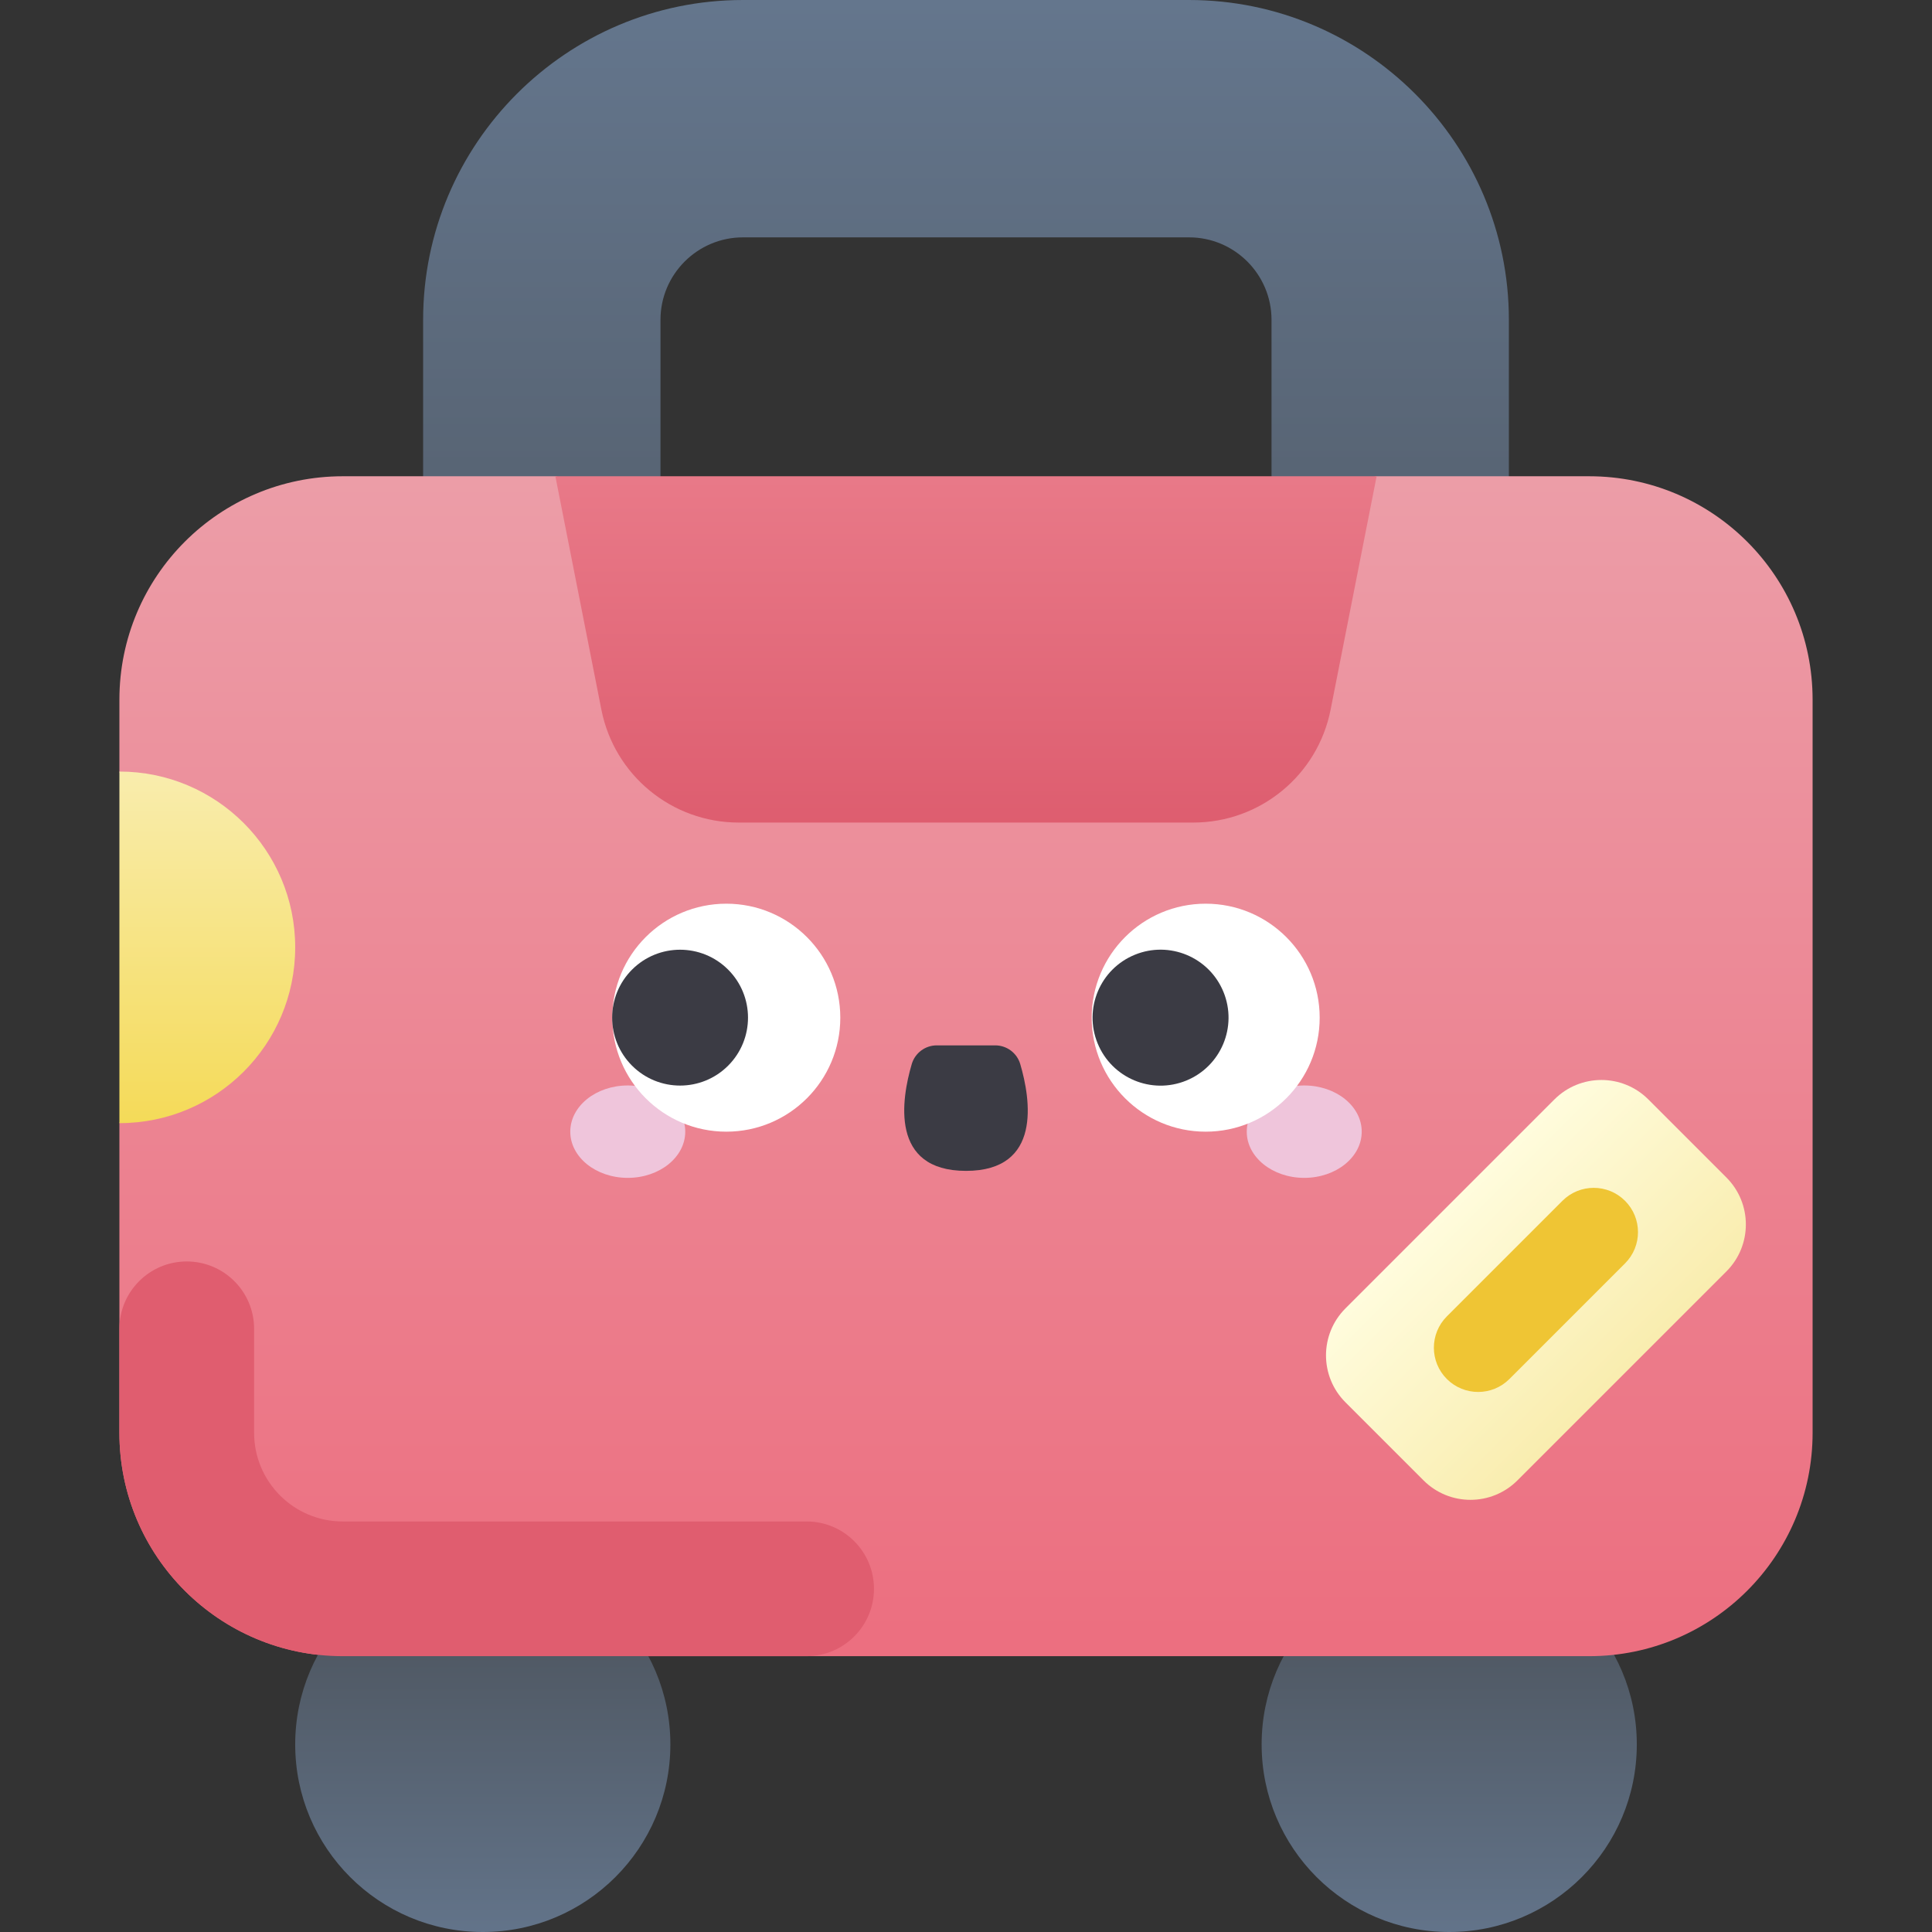 <svg id="Capa_1" enable-background="new 0 0 502 502" height="512" viewBox="0 0 502 502" width="512" xmlns="http://www.w3.org/2000/svg" xmlns:xlink="http://www.w3.org/1999/xlink"><rect x="0" y="0" width="502" height="502" fill="#333333" stroke="none"/><linearGradient id="lg1"><stop offset="0" stop-color="#4e5660"/><stop offset="1" stop-color="#64768d"/></linearGradient><linearGradient id="SVGID_1_" gradientTransform="matrix(-1 0 0 1 702 0)" gradientUnits="userSpaceOnUse" x1="325.444" x2="325.444" xlink:href="#lg1" y1="420.786" y2="508.864"/><linearGradient id="SVGID_2_" gradientUnits="userSpaceOnUse" x1="251" x2="251" xlink:href="#lg1" y1="227.389" y2="0"/><linearGradient id="SVGID_3_" gradientUnits="userSpaceOnUse" x1="251" x2="251" y1="424.597" y2="104.821"><stop offset="0" stop-color="#ec6f80"/><stop offset="1" stop-color="#eca0aa"/></linearGradient><linearGradient id="SVGID_4_" gradientUnits="userSpaceOnUse" x1="251" x2="251" y1="217.971" y2="95.188"><stop offset="0" stop-color="#dd5c6e"/><stop offset="1" stop-color="#ec8290"/></linearGradient><linearGradient id="SVGID_5_" gradientTransform="matrix(.707 -.707 .707 .707 -276.558 509.32)" gradientUnits="userSpaceOnUse" x1="600.908" x2="600.908" y1="386.209" y2="323.009"><stop offset="0" stop-color="#f9edaf"/><stop offset="1" stop-color="#fffcdd"/></linearGradient><linearGradient id="SVGID_6_" gradientUnits="userSpaceOnUse" x1="53.864" x2="53.864" y1="298.683" y2="198.365"><stop offset="0" stop-color="#f4d952"/><stop offset="1" stop-color="#f9edaf"/></linearGradient><linearGradient id="SVGID_7_" gradientUnits="userSpaceOnUse" x1="125.444" x2="125.444" xlink:href="#lg1" y1="420.786" y2="508.864"/><g><g><circle cx="376.556" cy="453.259" fill="url(#SVGID_1_)" r="48.741"/><path d="m361.221 227.389c-17.031 0-30.837-13.806-30.837-30.838v-113.45c0-11.815-9.611-21.426-21.426-21.426h-115.916c-11.815 0-21.426 9.611-21.426 21.426v113.451c0 17.031-13.806 30.838-30.837 30.838s-30.837-13.806-30.837-30.838v-113.451c0-45.822 37.279-83.101 83.1-83.101h115.915c45.822 0 83.101 37.279 83.101 83.101v113.451c0 17.031-13.806 30.837-30.837 30.837z" fill="url(#SVGID_2_)"/><path d="m412.932 123.749h-55.237l-106.695 24.494-106.696-24.494h-55.236c-32.056 0-58.043 25.987-58.043 58.043v18.685l10.633 45.678-10.633 45.678v80.454c0 32.056 25.987 58.043 58.043 58.043h323.865c32.056 0 58.043-25.987 58.043-58.043v-190.495c-.001-32.056-25.988-58.043-58.044-58.043z" fill="url(#SVGID_3_)"/><path d="m357.695 123.749h-213.39l11.955 60.644c3.361 17.047 18.309 29.336 35.684 29.336h118.111c17.375 0 32.324-12.289 35.684-29.336z" fill="url(#SVGID_4_)"/></g><g><path d="m448.579 330.359-54.295 54.295c-6.739 6.739-17.666 6.739-24.405 0l-20.284-20.284c-6.739-6.739-6.739-17.666 0-24.405l54.295-54.295c6.739-6.739 17.666-6.739 24.405 0l20.284 20.284c6.74 6.739 6.74 17.666 0 24.405z" fill="url(#SVGID_5_)"/><path d="m375.939 358.311c-4.491-4.491-4.491-11.772 0-16.264l30.035-30.035c4.492-4.492 11.773-4.491 16.264 0s4.491 11.772 0 16.264l-30.035 30.035c-4.491 4.491-11.773 4.491-16.264 0z" fill="#efc534"/></g><g><path d="m178.051 294.047c0 6.629-6.687 12.003-14.937 12.003-8.249 0-14.936-5.374-14.936-12.003s6.687-12.004 14.936-12.004c8.25 0 14.937 5.375 14.937 12.004z" fill="#efc5db"/><path d="m353.822 294.047c0 6.629-6.687 12.003-14.936 12.003s-14.936-5.374-14.936-12.003 6.687-12.004 14.936-12.004 14.936 5.375 14.936 12.004z" fill="#efc5db"/><circle cx="188.721" cy="264.429" fill="#fff" r="29.618"/><ellipse cx="176.756" cy="264.429" fill="#3b3b44" rx="17.652" ry="17.652" transform="matrix(.707 -.707 .707 .707 -135.209 202.435)"/><circle cx="313.279" cy="264.429" fill="#fff" r="29.618"/><g fill="#3b3b44"><ellipse cx="301.313" cy="264.429" rx="17.652" ry="17.652" transform="matrix(.926 -.379 .379 .926 -77.683 133.76)"/><path d="m258.59 271.623h-15.18c-3.007 0-5.658 1.976-6.506 4.862-2.672 9.09-5.742 27.748 14.097 27.748 19.838 0 16.769-18.659 14.096-27.748-.849-2.886-3.499-4.862-6.507-4.862z"/></g></g><path d="m31.025 291.833c25.227 0 45.678-20.451 45.678-45.678s-20.451-45.678-45.678-45.678z" fill="url(#SVGID_6_)"/><circle cx="125.444" cy="453.259" fill="url(#SVGID_7_)" r="48.741"/><path d="m209.589 395.331h-120.521c-12.726 0-23.043-10.317-23.043-23.043v-27.018c0-9.665-7.835-17.5-17.5-17.5-9.665 0-17.5 7.835-17.5 17.5v27.018c0 32.056 25.987 58.043 58.043 58.043h120.521c9.665 0 17.5-7.835 17.5-17.5 0-9.666-7.835-17.5-17.5-17.5z" fill="#e05d6f"/></g></svg>
